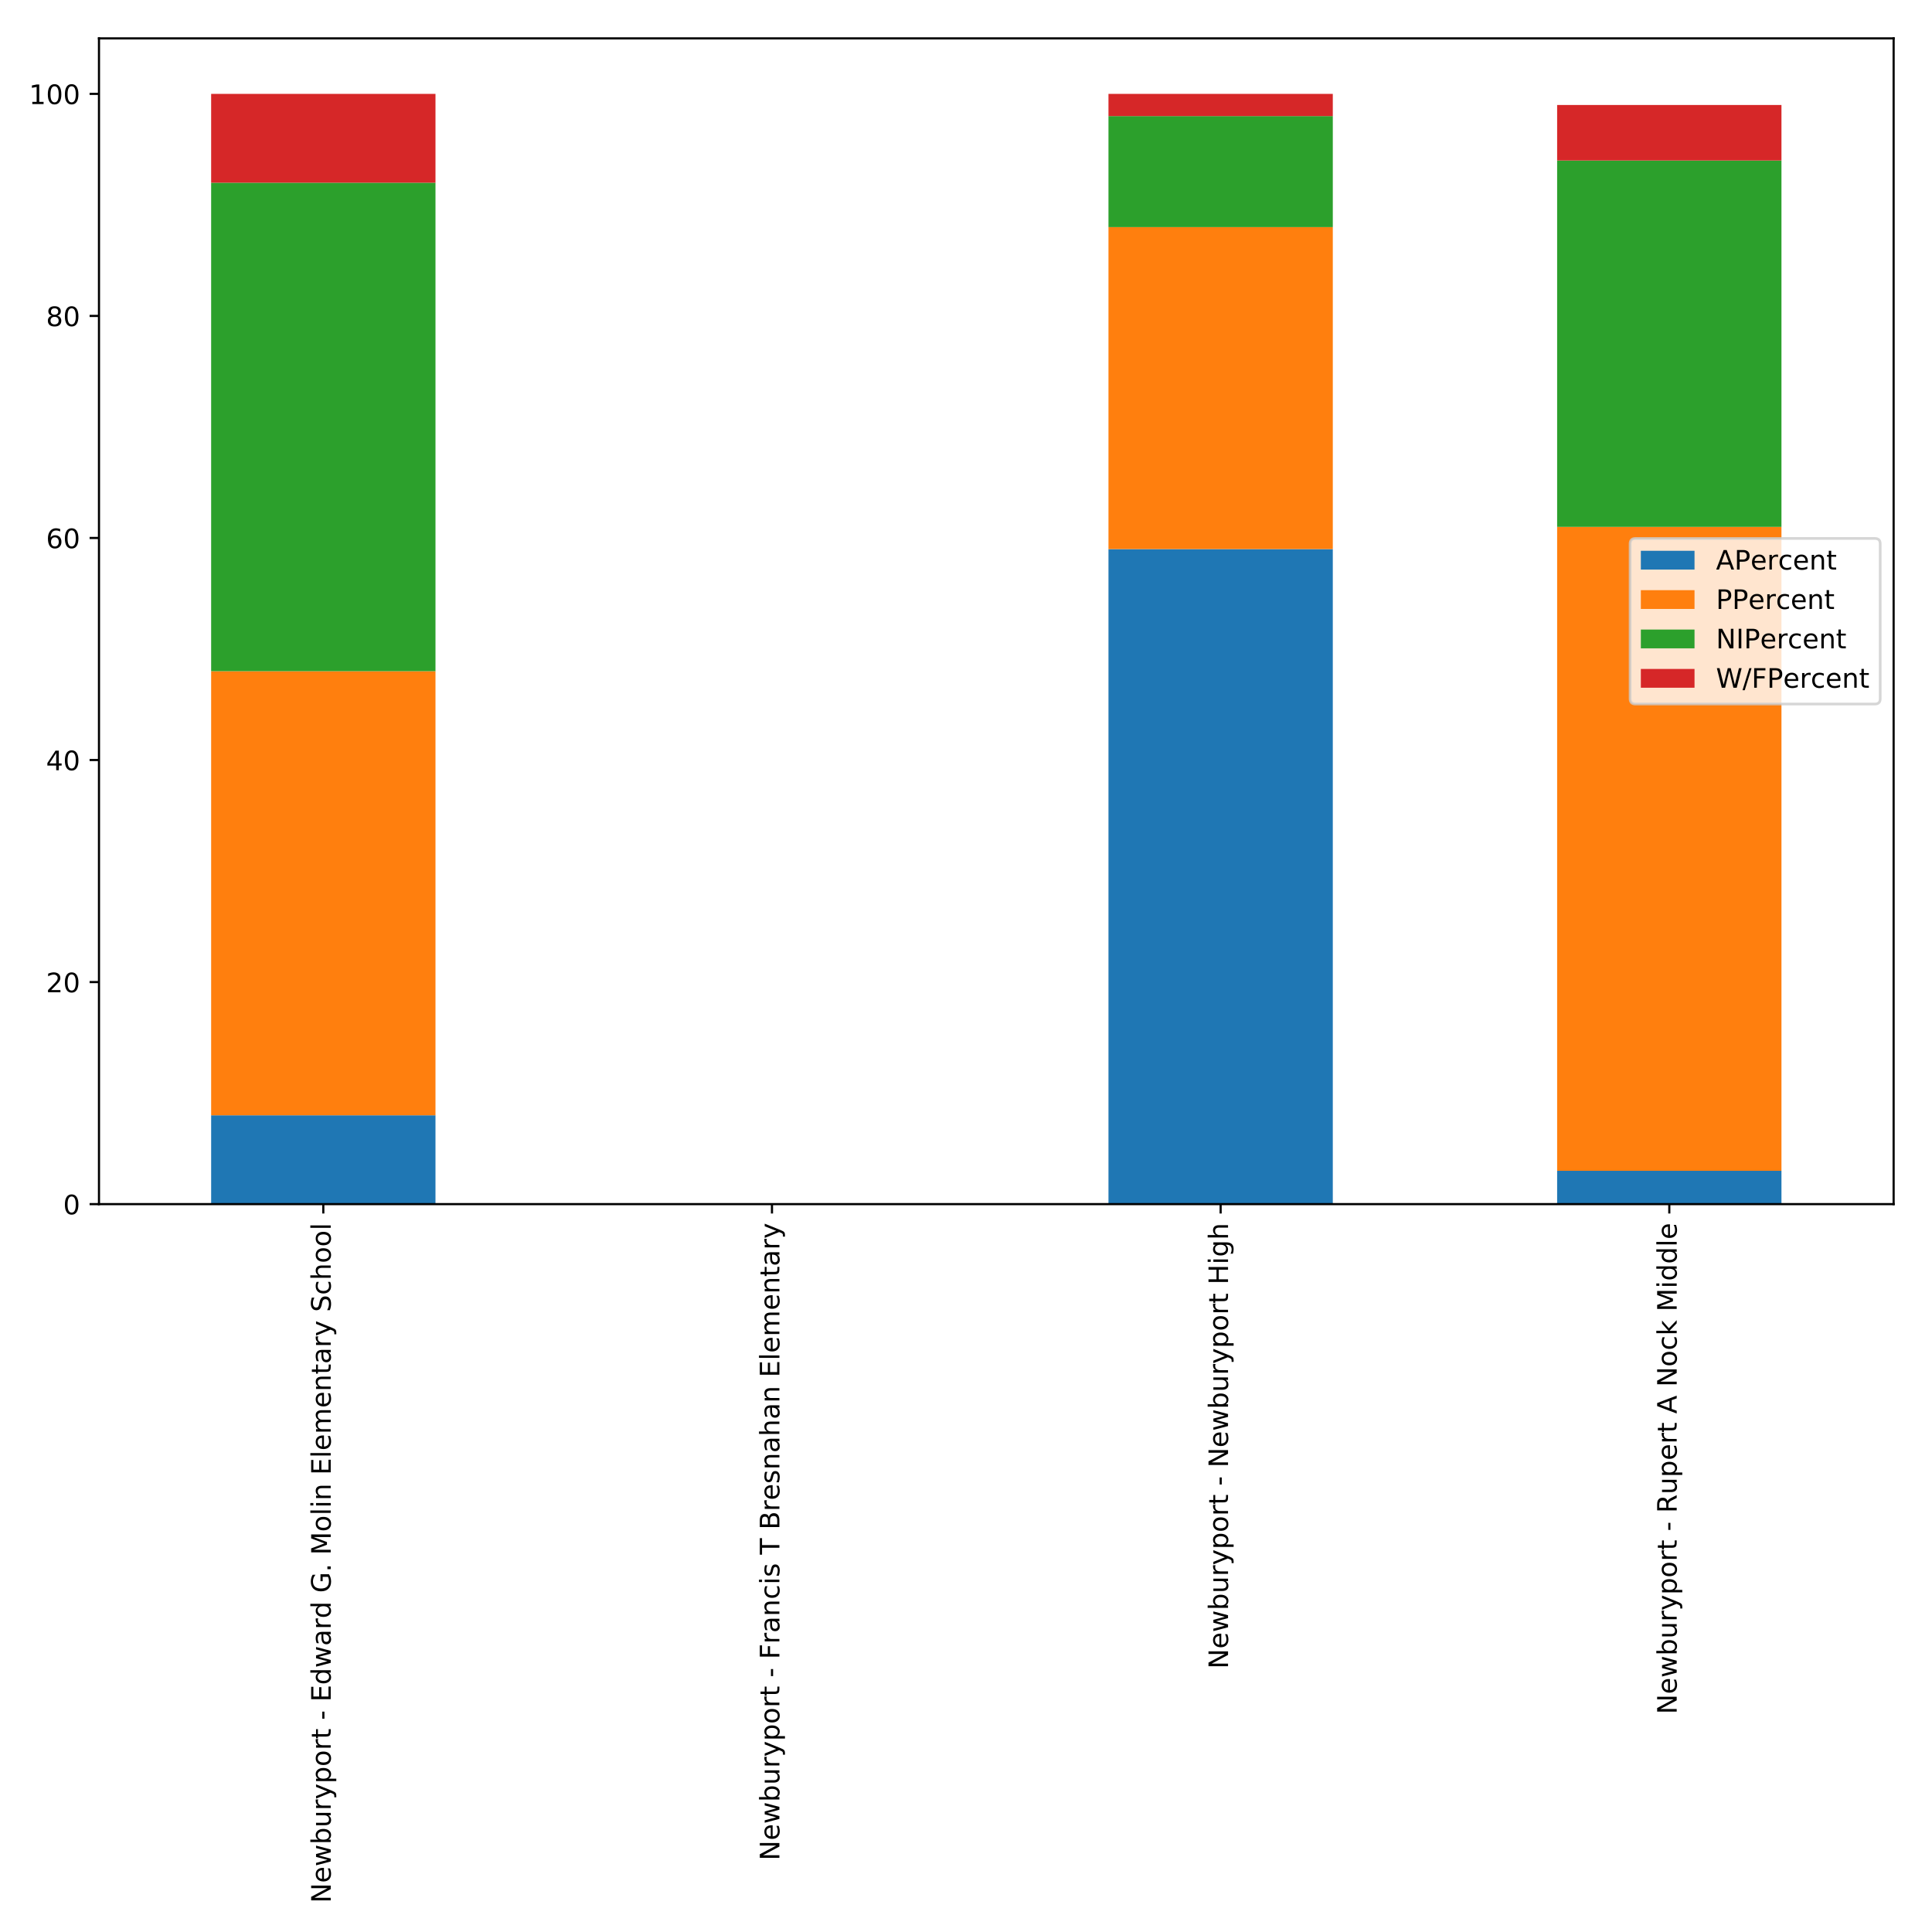 <?xml version="1.0" encoding="utf-8" standalone="no"?>
<!DOCTYPE svg PUBLIC "-//W3C//DTD SVG 1.1//EN"
  "http://www.w3.org/Graphics/SVG/1.1/DTD/svg11.dtd">
<!-- Created with matplotlib (http://matplotlib.org/) -->
<svg height="720pt" version="1.1" viewBox="0 0 720 720" width="720pt" xmlns="http://www.w3.org/2000/svg" xmlns:xlink="http://www.w3.org/1999/xlink">
 <defs>
  <style type="text/css">
*{stroke-linecap:butt;stroke-linejoin:round;}
  </style>
 </defs>
 <g id="figure_1">
  <g id="patch_1">
   <path d="M 0 720 
L 720 720 
L 720 0 
L 0 0 
z
" style="fill:#ffffff;"/>
  </g>
  <g id="axes_1">
   <g id="patch_2">
    <path d="M 36.888 448.739 
L 705.7 448.739 
L 705.7 14.3 
L 36.888 14.3 
z
" style="fill:#ffffff;"/>
   </g>
   <g id="patch_3">
    <path clip-path="url(#p3a8d5b6673)" d="M 78.688 448.739 
L 162.29 448.739 
L 162.29 415.639 
L 78.688 415.639 
z
" style="fill:#1f77b4;"/>
   </g>
   <g id="patch_4">
    <path clip-path="url(#p3a8d5b6673)" d="M 245.891 448.739 
L 329.493 448.739 
L 329.493 448.739 
L 245.891 448.739 
z
" style="fill:#1f77b4;"/>
   </g>
   <g id="patch_5">
    <path clip-path="url(#p3a8d5b6673)" d="M 413.095 448.739 
L 496.696 448.739 
L 496.696 204.626 
L 413.095 204.626 
z
" style="fill:#1f77b4;"/>
   </g>
   <g id="patch_6">
    <path clip-path="url(#p3a8d5b6673)" d="M 580.298 448.739 
L 663.899 448.739 
L 663.899 436.327 
L 580.298 436.327 
z
" style="fill:#1f77b4;"/>
   </g>
   <g id="patch_7">
    <path clip-path="url(#p3a8d5b6673)" d="M 78.688 415.639 
L 162.29 415.639 
L 162.29 250.138 
L 78.688 250.138 
z
" style="fill:#ff7f0e;"/>
   </g>
   <g id="patch_8">
    <path clip-path="url(#p3a8d5b6673)" d="M 245.891 448.739 
L 329.493 448.739 
L 329.493 448.739 
L 245.891 448.739 
z
" style="fill:#ff7f0e;"/>
   </g>
   <g id="patch_9">
    <path clip-path="url(#p3a8d5b6673)" d="M 413.095 204.626 
L 496.696 204.626 
L 496.696 84.638 
L 413.095 84.638 
z
" style="fill:#ff7f0e;"/>
   </g>
   <g id="patch_10">
    <path clip-path="url(#p3a8d5b6673)" d="M 580.298 436.327 
L 663.899 436.327 
L 663.899 196.351 
L 580.298 196.351 
z
" style="fill:#ff7f0e;"/>
   </g>
   <g id="patch_11">
    <path clip-path="url(#p3a8d5b6673)" d="M 78.688 250.138 
L 162.29 250.138 
L 162.29 68.088 
L 78.688 68.088 
z
" style="fill:#2ca02c;"/>
   </g>
   <g id="patch_12">
    <path clip-path="url(#p3a8d5b6673)" d="M 245.891 448.739 
L 329.493 448.739 
L 329.493 448.739 
L 245.891 448.739 
z
" style="fill:#2ca02c;"/>
   </g>
   <g id="patch_13">
    <path clip-path="url(#p3a8d5b6673)" d="M 413.095 84.638 
L 496.696 84.638 
L 496.696 43.263 
L 413.095 43.263 
z
" style="fill:#2ca02c;"/>
   </g>
   <g id="patch_14">
    <path clip-path="url(#p3a8d5b6673)" d="M 580.298 196.351 
L 663.899 196.351 
L 663.899 59.813 
L 580.298 59.813 
z
" style="fill:#2ca02c;"/>
   </g>
   <g id="patch_15">
    <path clip-path="url(#p3a8d5b6673)" d="M 78.688 68.088 
L 162.29 68.088 
L 162.29 34.988 
L 78.688 34.988 
z
" style="fill:#d62728;"/>
   </g>
   <g id="patch_16">
    <path clip-path="url(#p3a8d5b6673)" d="M 245.891 448.739 
L 329.493 448.739 
L 329.493 448.739 
L 245.891 448.739 
z
" style="fill:#d62728;"/>
   </g>
   <g id="patch_17">
    <path clip-path="url(#p3a8d5b6673)" d="M 413.095 43.263 
L 496.696 43.263 
L 496.696 34.988 
L 413.095 34.988 
z
" style="fill:#d62728;"/>
   </g>
   <g id="patch_18">
    <path clip-path="url(#p3a8d5b6673)" d="M 580.298 59.813 
L 663.899 59.813 
L 663.899 39.125 
L 580.298 39.125 
z
" style="fill:#d62728;"/>
   </g>
   <g id="matplotlib.axis_1">
    <g id="xtick_1">
     <g id="line2d_1">
      <defs>
       <path d="M 0 0 
L 0 3.5 
" id="m9da66a5cd7" style="stroke:#000000;stroke-width:0.8;"/>
      </defs>
      <g>
       <use style="stroke:#000000;stroke-width:0.8;" x="120.489" xlink:href="#m9da66a5cd7" y="448.739"/>
      </g>
     </g>
     <g id="text_1">
      <!-- Newburyport - Edward G. Molin Elementary School -->
      <defs>
       <path d="M 9.812 72.906 
L 23.094 72.906 
L 55.422 11.922 
L 55.422 72.906 
L 64.984 72.906 
L 64.984 0 
L 51.703 0 
L 19.391 60.984 
L 19.391 0 
L 9.812 0 
z
" id="DejaVuSans-4e"/>
       <path d="M 56.203 29.594 
L 56.203 25.203 
L 14.891 25.203 
Q 15.484 15.922 20.484 11.062 
Q 25.484 6.203 34.422 6.203 
Q 39.594 6.203 44.453 7.469 
Q 49.312 8.734 54.109 11.281 
L 54.109 2.781 
Q 49.266 0.734 44.188 -0.344 
Q 39.109 -1.422 33.891 -1.422 
Q 20.797 -1.422 13.156 6.188 
Q 5.516 13.812 5.516 26.812 
Q 5.516 40.234 12.766 48.109 
Q 20.016 56 32.328 56 
Q 43.359 56 49.781 48.891 
Q 56.203 41.797 56.203 29.594 
z
M 47.219 32.234 
Q 47.125 39.594 43.094 43.984 
Q 39.062 48.391 32.422 48.391 
Q 24.906 48.391 20.391 44.141 
Q 15.875 39.891 15.188 32.172 
z
" id="DejaVuSans-65"/>
       <path d="M 4.203 54.688 
L 13.188 54.688 
L 24.422 12.016 
L 35.594 54.688 
L 46.188 54.688 
L 57.422 12.016 
L 68.609 54.688 
L 77.594 54.688 
L 63.281 0 
L 52.688 0 
L 40.922 44.828 
L 29.109 0 
L 18.5 0 
z
" id="DejaVuSans-77"/>
       <path d="M 48.688 27.297 
Q 48.688 37.203 44.609 42.844 
Q 40.531 48.484 33.406 48.484 
Q 26.266 48.484 22.188 42.844 
Q 18.109 37.203 18.109 27.297 
Q 18.109 17.391 22.188 11.75 
Q 26.266 6.109 33.406 6.109 
Q 40.531 6.109 44.609 11.75 
Q 48.688 17.391 48.688 27.297 
z
M 18.109 46.391 
Q 20.953 51.266 25.266 53.625 
Q 29.594 56 35.594 56 
Q 45.562 56 51.781 48.094 
Q 58.016 40.188 58.016 27.297 
Q 58.016 14.406 51.781 6.484 
Q 45.562 -1.422 35.594 -1.422 
Q 29.594 -1.422 25.266 0.953 
Q 20.953 3.328 18.109 8.203 
L 18.109 0 
L 9.078 0 
L 9.078 75.984 
L 18.109 75.984 
z
" id="DejaVuSans-62"/>
       <path d="M 8.5 21.578 
L 8.5 54.688 
L 17.484 54.688 
L 17.484 21.922 
Q 17.484 14.156 20.5 10.266 
Q 23.531 6.391 29.594 6.391 
Q 36.859 6.391 41.078 11.031 
Q 45.312 15.672 45.312 23.688 
L 45.312 54.688 
L 54.297 54.688 
L 54.297 0 
L 45.312 0 
L 45.312 8.406 
Q 42.047 3.422 37.719 1 
Q 33.406 -1.422 27.688 -1.422 
Q 18.266 -1.422 13.375 4.438 
Q 8.5 10.297 8.5 21.578 
z
M 31.109 56 
z
" id="DejaVuSans-75"/>
       <path d="M 41.109 46.297 
Q 39.594 47.172 37.812 47.578 
Q 36.031 48 33.891 48 
Q 26.266 48 22.188 43.047 
Q 18.109 38.094 18.109 28.812 
L 18.109 0 
L 9.078 0 
L 9.078 54.688 
L 18.109 54.688 
L 18.109 46.188 
Q 20.953 51.172 25.484 53.578 
Q 30.031 56 36.531 56 
Q 37.453 56 38.578 55.875 
Q 39.703 55.766 41.062 55.516 
z
" id="DejaVuSans-72"/>
       <path d="M 32.172 -5.078 
Q 28.375 -14.844 24.75 -17.812 
Q 21.141 -20.797 15.094 -20.797 
L 7.906 -20.797 
L 7.906 -13.281 
L 13.188 -13.281 
Q 16.891 -13.281 18.938 -11.516 
Q 21 -9.766 23.484 -3.219 
L 25.094 0.875 
L 2.984 54.688 
L 12.5 54.688 
L 29.594 11.922 
L 46.688 54.688 
L 56.203 54.688 
z
" id="DejaVuSans-79"/>
       <path d="M 18.109 8.203 
L 18.109 -20.797 
L 9.078 -20.797 
L 9.078 54.688 
L 18.109 54.688 
L 18.109 46.391 
Q 20.953 51.266 25.266 53.625 
Q 29.594 56 35.594 56 
Q 45.562 56 51.781 48.094 
Q 58.016 40.188 58.016 27.297 
Q 58.016 14.406 51.781 6.484 
Q 45.562 -1.422 35.594 -1.422 
Q 29.594 -1.422 25.266 0.953 
Q 20.953 3.328 18.109 8.203 
z
M 48.688 27.297 
Q 48.688 37.203 44.609 42.844 
Q 40.531 48.484 33.406 48.484 
Q 26.266 48.484 22.188 42.844 
Q 18.109 37.203 18.109 27.297 
Q 18.109 17.391 22.188 11.75 
Q 26.266 6.109 33.406 6.109 
Q 40.531 6.109 44.609 11.75 
Q 48.688 17.391 48.688 27.297 
z
" id="DejaVuSans-70"/>
       <path d="M 30.609 48.391 
Q 23.391 48.391 19.188 42.75 
Q 14.984 37.109 14.984 27.297 
Q 14.984 17.484 19.156 11.844 
Q 23.344 6.203 30.609 6.203 
Q 37.797 6.203 41.984 11.859 
Q 46.188 17.531 46.188 27.297 
Q 46.188 37.016 41.984 42.703 
Q 37.797 48.391 30.609 48.391 
z
M 30.609 56 
Q 42.328 56 49.016 48.375 
Q 55.719 40.766 55.719 27.297 
Q 55.719 13.875 49.016 6.219 
Q 42.328 -1.422 30.609 -1.422 
Q 18.844 -1.422 12.172 6.219 
Q 5.516 13.875 5.516 27.297 
Q 5.516 40.766 12.172 48.375 
Q 18.844 56 30.609 56 
z
" id="DejaVuSans-6f"/>
       <path d="M 18.312 70.219 
L 18.312 54.688 
L 36.812 54.688 
L 36.812 47.703 
L 18.312 47.703 
L 18.312 18.016 
Q 18.312 11.328 20.141 9.422 
Q 21.969 7.516 27.594 7.516 
L 36.812 7.516 
L 36.812 0 
L 27.594 0 
Q 17.188 0 13.234 3.875 
Q 9.281 7.766 9.281 18.016 
L 9.281 47.703 
L 2.688 47.703 
L 2.688 54.688 
L 9.281 54.688 
L 9.281 70.219 
z
" id="DejaVuSans-74"/>
       <path id="DejaVuSans-20"/>
       <path d="M 4.891 31.391 
L 31.203 31.391 
L 31.203 23.391 
L 4.891 23.391 
z
" id="DejaVuSans-2d"/>
       <path d="M 9.812 72.906 
L 55.906 72.906 
L 55.906 64.594 
L 19.672 64.594 
L 19.672 43.016 
L 54.391 43.016 
L 54.391 34.719 
L 19.672 34.719 
L 19.672 8.297 
L 56.781 8.297 
L 56.781 0 
L 9.812 0 
z
" id="DejaVuSans-45"/>
       <path d="M 45.406 46.391 
L 45.406 75.984 
L 54.391 75.984 
L 54.391 0 
L 45.406 0 
L 45.406 8.203 
Q 42.578 3.328 38.25 0.953 
Q 33.938 -1.422 27.875 -1.422 
Q 17.969 -1.422 11.734 6.484 
Q 5.516 14.406 5.516 27.297 
Q 5.516 40.188 11.734 48.094 
Q 17.969 56 27.875 56 
Q 33.938 56 38.25 53.625 
Q 42.578 51.266 45.406 46.391 
z
M 14.797 27.297 
Q 14.797 17.391 18.875 11.75 
Q 22.953 6.109 30.078 6.109 
Q 37.203 6.109 41.297 11.75 
Q 45.406 17.391 45.406 27.297 
Q 45.406 37.203 41.297 42.844 
Q 37.203 48.484 30.078 48.484 
Q 22.953 48.484 18.875 42.844 
Q 14.797 37.203 14.797 27.297 
z
" id="DejaVuSans-64"/>
       <path d="M 34.281 27.484 
Q 23.391 27.484 19.188 25 
Q 14.984 22.516 14.984 16.5 
Q 14.984 11.719 18.141 8.906 
Q 21.297 6.109 26.703 6.109 
Q 34.188 6.109 38.703 11.406 
Q 43.219 16.703 43.219 25.484 
L 43.219 27.484 
z
M 52.203 31.203 
L 52.203 0 
L 43.219 0 
L 43.219 8.297 
Q 40.141 3.328 35.547 0.953 
Q 30.953 -1.422 24.312 -1.422 
Q 15.922 -1.422 10.953 3.297 
Q 6 8.016 6 15.922 
Q 6 25.141 12.172 29.828 
Q 18.359 34.516 30.609 34.516 
L 43.219 34.516 
L 43.219 35.406 
Q 43.219 41.609 39.141 45 
Q 35.062 48.391 27.688 48.391 
Q 23 48.391 18.547 47.266 
Q 14.109 46.141 10.016 43.891 
L 10.016 52.203 
Q 14.938 54.109 19.578 55.047 
Q 24.219 56 28.609 56 
Q 40.484 56 46.344 49.844 
Q 52.203 43.703 52.203 31.203 
z
" id="DejaVuSans-61"/>
       <path d="M 59.516 10.406 
L 59.516 29.984 
L 43.406 29.984 
L 43.406 38.094 
L 69.281 38.094 
L 69.281 6.781 
Q 63.578 2.734 56.688 0.656 
Q 49.812 -1.422 42 -1.422 
Q 24.906 -1.422 15.25 8.562 
Q 5.609 18.562 5.609 36.375 
Q 5.609 54.25 15.25 64.234 
Q 24.906 74.219 42 74.219 
Q 49.125 74.219 55.547 72.453 
Q 61.969 70.703 67.391 67.281 
L 67.391 56.781 
Q 61.922 61.422 55.766 63.766 
Q 49.609 66.109 42.828 66.109 
Q 29.438 66.109 22.719 58.641 
Q 16.016 51.172 16.016 36.375 
Q 16.016 21.625 22.719 14.156 
Q 29.438 6.688 42.828 6.688 
Q 48.047 6.688 52.141 7.594 
Q 56.25 8.5 59.516 10.406 
z
" id="DejaVuSans-47"/>
       <path d="M 10.688 12.406 
L 21 12.406 
L 21 0 
L 10.688 0 
z
" id="DejaVuSans-2e"/>
       <path d="M 9.812 72.906 
L 24.516 72.906 
L 43.109 23.297 
L 61.812 72.906 
L 76.516 72.906 
L 76.516 0 
L 66.891 0 
L 66.891 64.016 
L 48.094 14.016 
L 38.188 14.016 
L 19.391 64.016 
L 19.391 0 
L 9.812 0 
z
" id="DejaVuSans-4d"/>
       <path d="M 9.422 75.984 
L 18.406 75.984 
L 18.406 0 
L 9.422 0 
z
" id="DejaVuSans-6c"/>
       <path d="M 9.422 54.688 
L 18.406 54.688 
L 18.406 0 
L 9.422 0 
z
M 9.422 75.984 
L 18.406 75.984 
L 18.406 64.594 
L 9.422 64.594 
z
" id="DejaVuSans-69"/>
       <path d="M 54.891 33.016 
L 54.891 0 
L 45.906 0 
L 45.906 32.719 
Q 45.906 40.484 42.875 44.328 
Q 39.844 48.188 33.797 48.188 
Q 26.516 48.188 22.312 43.547 
Q 18.109 38.922 18.109 30.906 
L 18.109 0 
L 9.078 0 
L 9.078 54.688 
L 18.109 54.688 
L 18.109 46.188 
Q 21.344 51.125 25.703 53.562 
Q 30.078 56 35.797 56 
Q 45.219 56 50.047 50.172 
Q 54.891 44.344 54.891 33.016 
z
" id="DejaVuSans-6e"/>
       <path d="M 52 44.188 
Q 55.375 50.25 60.062 53.125 
Q 64.75 56 71.094 56 
Q 79.641 56 84.281 50.016 
Q 88.922 44.047 88.922 33.016 
L 88.922 0 
L 79.891 0 
L 79.891 32.719 
Q 79.891 40.578 77.094 44.375 
Q 74.312 48.188 68.609 48.188 
Q 61.625 48.188 57.562 43.547 
Q 53.516 38.922 53.516 30.906 
L 53.516 0 
L 44.484 0 
L 44.484 32.719 
Q 44.484 40.625 41.703 44.406 
Q 38.922 48.188 33.109 48.188 
Q 26.219 48.188 22.156 43.531 
Q 18.109 38.875 18.109 30.906 
L 18.109 0 
L 9.078 0 
L 9.078 54.688 
L 18.109 54.688 
L 18.109 46.188 
Q 21.188 51.219 25.484 53.609 
Q 29.781 56 35.688 56 
Q 41.656 56 45.828 52.969 
Q 50 49.953 52 44.188 
z
" id="DejaVuSans-6d"/>
       <path d="M 53.516 70.516 
L 53.516 60.891 
Q 47.906 63.578 42.922 64.891 
Q 37.938 66.219 33.297 66.219 
Q 25.25 66.219 20.875 63.094 
Q 16.5 59.969 16.5 54.203 
Q 16.5 49.359 19.406 46.891 
Q 22.312 44.438 30.422 42.922 
L 36.375 41.703 
Q 47.406 39.594 52.656 34.297 
Q 57.906 29 57.906 20.125 
Q 57.906 9.516 50.797 4.047 
Q 43.703 -1.422 29.984 -1.422 
Q 24.812 -1.422 18.969 -0.25 
Q 13.141 0.922 6.891 3.219 
L 6.891 13.375 
Q 12.891 10.016 18.656 8.297 
Q 24.422 6.594 29.984 6.594 
Q 38.422 6.594 43.016 9.906 
Q 47.609 13.234 47.609 19.391 
Q 47.609 24.75 44.312 27.781 
Q 41.016 30.812 33.5 32.328 
L 27.484 33.5 
Q 16.453 35.688 11.516 40.375 
Q 6.594 45.062 6.594 53.422 
Q 6.594 63.094 13.406 68.656 
Q 20.219 74.219 32.172 74.219 
Q 37.312 74.219 42.625 73.281 
Q 47.953 72.359 53.516 70.516 
z
" id="DejaVuSans-53"/>
       <path d="M 48.781 52.594 
L 48.781 44.188 
Q 44.969 46.297 41.141 47.344 
Q 37.312 48.391 33.406 48.391 
Q 24.656 48.391 19.812 42.844 
Q 14.984 37.312 14.984 27.297 
Q 14.984 17.281 19.812 11.734 
Q 24.656 6.203 33.406 6.203 
Q 37.312 6.203 41.141 7.25 
Q 44.969 8.297 48.781 10.406 
L 48.781 2.094 
Q 45.016 0.344 40.984 -0.531 
Q 36.969 -1.422 32.422 -1.422 
Q 20.062 -1.422 12.781 6.344 
Q 5.516 14.109 5.516 27.297 
Q 5.516 40.672 12.859 48.328 
Q 20.219 56 33.016 56 
Q 37.156 56 41.109 55.141 
Q 45.062 54.297 48.781 52.594 
z
" id="DejaVuSans-63"/>
       <path d="M 54.891 33.016 
L 54.891 0 
L 45.906 0 
L 45.906 32.719 
Q 45.906 40.484 42.875 44.328 
Q 39.844 48.188 33.797 48.188 
Q 26.516 48.188 22.312 43.547 
Q 18.109 38.922 18.109 30.906 
L 18.109 0 
L 9.078 0 
L 9.078 75.984 
L 18.109 75.984 
L 18.109 46.188 
Q 21.344 51.125 25.703 53.562 
Q 30.078 56 35.797 56 
Q 45.219 56 50.047 50.172 
Q 54.891 44.344 54.891 33.016 
z
" id="DejaVuSans-68"/>
      </defs>
      <g transform="translate(123.248 709.2)rotate(-90)scale(0.1 -0.1)">
       <use xlink:href="#DejaVuSans-4e"/>
       <use x="74.805" xlink:href="#DejaVuSans-65"/>
       <use x="136.328" xlink:href="#DejaVuSans-77"/>
       <use x="218.115" xlink:href="#DejaVuSans-62"/>
       <use x="281.592" xlink:href="#DejaVuSans-75"/>
       <use x="344.971" xlink:href="#DejaVuSans-72"/>
       <use x="386.084" xlink:href="#DejaVuSans-79"/>
       <use x="445.264" xlink:href="#DejaVuSans-70"/>
       <use x="508.74" xlink:href="#DejaVuSans-6f"/>
       <use x="569.922" xlink:href="#DejaVuSans-72"/>
       <use x="611.035" xlink:href="#DejaVuSans-74"/>
       <use x="650.244" xlink:href="#DejaVuSans-20"/>
       <use x="682.031" xlink:href="#DejaVuSans-2d"/>
       <use x="718.115" xlink:href="#DejaVuSans-20"/>
       <use x="749.902" xlink:href="#DejaVuSans-45"/>
       <use x="813.086" xlink:href="#DejaVuSans-64"/>
       <use x="876.562" xlink:href="#DejaVuSans-77"/>
       <use x="958.35" xlink:href="#DejaVuSans-61"/>
       <use x="1019.629" xlink:href="#DejaVuSans-72"/>
       <use x="1060.727" xlink:href="#DejaVuSans-64"/>
       <use x="1124.203" xlink:href="#DejaVuSans-20"/>
       <use x="1155.99" xlink:href="#DejaVuSans-47"/>
       <use x="1233.48" xlink:href="#DejaVuSans-2e"/>
       <use x="1265.268" xlink:href="#DejaVuSans-20"/>
       <use x="1297.055" xlink:href="#DejaVuSans-4d"/>
       <use x="1383.334" xlink:href="#DejaVuSans-6f"/>
       <use x="1444.516" xlink:href="#DejaVuSans-6c"/>
       <use x="1472.299" xlink:href="#DejaVuSans-69"/>
       <use x="1500.082" xlink:href="#DejaVuSans-6e"/>
       <use x="1563.461" xlink:href="#DejaVuSans-20"/>
       <use x="1595.248" xlink:href="#DejaVuSans-45"/>
       <use x="1658.432" xlink:href="#DejaVuSans-6c"/>
       <use x="1686.215" xlink:href="#DejaVuSans-65"/>
       <use x="1747.738" xlink:href="#DejaVuSans-6d"/>
       <use x="1845.15" xlink:href="#DejaVuSans-65"/>
       <use x="1906.674" xlink:href="#DejaVuSans-6e"/>
       <use x="1970.053" xlink:href="#DejaVuSans-74"/>
       <use x="2009.262" xlink:href="#DejaVuSans-61"/>
       <use x="2070.541" xlink:href="#DejaVuSans-72"/>
       <use x="2111.654" xlink:href="#DejaVuSans-79"/>
       <use x="2170.834" xlink:href="#DejaVuSans-20"/>
       <use x="2202.621" xlink:href="#DejaVuSans-53"/>
       <use x="2266.098" xlink:href="#DejaVuSans-63"/>
       <use x="2321.078" xlink:href="#DejaVuSans-68"/>
       <use x="2384.457" xlink:href="#DejaVuSans-6f"/>
       <use x="2445.639" xlink:href="#DejaVuSans-6f"/>
       <use x="2506.82" xlink:href="#DejaVuSans-6c"/>
      </g>
     </g>
    </g>
    <g id="xtick_2">
     <g id="line2d_2">
      <g>
       <use style="stroke:#000000;stroke-width:0.8;" x="287.692" xlink:href="#m9da66a5cd7" y="448.739"/>
      </g>
     </g>
     <g id="text_2">
      <!-- Newburyport - Francis T Bresnahan Elementary -->
      <defs>
       <path d="M 9.812 72.906 
L 51.703 72.906 
L 51.703 64.594 
L 19.672 64.594 
L 19.672 43.109 
L 48.578 43.109 
L 48.578 34.812 
L 19.672 34.812 
L 19.672 0 
L 9.812 0 
z
" id="DejaVuSans-46"/>
       <path d="M 44.281 53.078 
L 44.281 44.578 
Q 40.484 46.531 36.375 47.5 
Q 32.281 48.484 27.875 48.484 
Q 21.188 48.484 17.844 46.438 
Q 14.5 44.391 14.5 40.281 
Q 14.5 37.156 16.891 35.375 
Q 19.281 33.594 26.516 31.984 
L 29.594 31.297 
Q 39.156 29.25 43.188 25.516 
Q 47.219 21.781 47.219 15.094 
Q 47.219 7.469 41.188 3.016 
Q 35.156 -1.422 24.609 -1.422 
Q 20.219 -1.422 15.453 -0.562 
Q 10.688 0.297 5.422 2 
L 5.422 11.281 
Q 10.406 8.688 15.234 7.391 
Q 20.062 6.109 24.812 6.109 
Q 31.156 6.109 34.562 8.281 
Q 37.984 10.453 37.984 14.406 
Q 37.984 18.062 35.516 20.016 
Q 33.062 21.969 24.703 23.781 
L 21.578 24.516 
Q 13.234 26.266 9.516 29.906 
Q 5.812 33.547 5.812 39.891 
Q 5.812 47.609 11.281 51.797 
Q 16.75 56 26.812 56 
Q 31.781 56 36.172 55.266 
Q 40.578 54.547 44.281 53.078 
z
" id="DejaVuSans-73"/>
       <path d="M -0.297 72.906 
L 61.375 72.906 
L 61.375 64.594 
L 35.5 64.594 
L 35.5 0 
L 25.594 0 
L 25.594 64.594 
L -0.297 64.594 
z
" id="DejaVuSans-54"/>
       <path d="M 19.672 34.812 
L 19.672 8.109 
L 35.5 8.109 
Q 43.453 8.109 47.281 11.406 
Q 51.125 14.703 51.125 21.484 
Q 51.125 28.328 47.281 31.562 
Q 43.453 34.812 35.5 34.812 
z
M 19.672 64.797 
L 19.672 42.828 
L 34.281 42.828 
Q 41.5 42.828 45.031 45.531 
Q 48.578 48.25 48.578 53.812 
Q 48.578 59.328 45.031 62.062 
Q 41.5 64.797 34.281 64.797 
z
M 9.812 72.906 
L 35.016 72.906 
Q 46.297 72.906 52.391 68.219 
Q 58.5 63.531 58.5 54.891 
Q 58.5 48.188 55.375 44.234 
Q 52.25 40.281 46.188 39.312 
Q 53.469 37.75 57.5 32.781 
Q 61.531 27.828 61.531 20.406 
Q 61.531 10.641 54.891 5.312 
Q 48.25 0 35.984 0 
L 9.812 0 
z
" id="DejaVuSans-42"/>
      </defs>
      <g transform="translate(290.452 693.334)rotate(-90)scale(0.1 -0.1)">
       <use xlink:href="#DejaVuSans-4e"/>
       <use x="74.805" xlink:href="#DejaVuSans-65"/>
       <use x="136.328" xlink:href="#DejaVuSans-77"/>
       <use x="218.115" xlink:href="#DejaVuSans-62"/>
       <use x="281.592" xlink:href="#DejaVuSans-75"/>
       <use x="344.971" xlink:href="#DejaVuSans-72"/>
       <use x="386.084" xlink:href="#DejaVuSans-79"/>
       <use x="445.264" xlink:href="#DejaVuSans-70"/>
       <use x="508.74" xlink:href="#DejaVuSans-6f"/>
       <use x="569.922" xlink:href="#DejaVuSans-72"/>
       <use x="611.035" xlink:href="#DejaVuSans-74"/>
       <use x="650.244" xlink:href="#DejaVuSans-20"/>
       <use x="682.031" xlink:href="#DejaVuSans-2d"/>
       <use x="718.115" xlink:href="#DejaVuSans-20"/>
       <use x="749.902" xlink:href="#DejaVuSans-46"/>
       <use x="807.312" xlink:href="#DejaVuSans-72"/>
       <use x="848.426" xlink:href="#DejaVuSans-61"/>
       <use x="909.705" xlink:href="#DejaVuSans-6e"/>
       <use x="973.084" xlink:href="#DejaVuSans-63"/>
       <use x="1028.064" xlink:href="#DejaVuSans-69"/>
       <use x="1055.848" xlink:href="#DejaVuSans-73"/>
       <use x="1107.947" xlink:href="#DejaVuSans-20"/>
       <use x="1139.734" xlink:href="#DejaVuSans-54"/>
       <use x="1200.818" xlink:href="#DejaVuSans-20"/>
       <use x="1232.605" xlink:href="#DejaVuSans-42"/>
       <use x="1301.209" xlink:href="#DejaVuSans-72"/>
       <use x="1342.291" xlink:href="#DejaVuSans-65"/>
       <use x="1403.814" xlink:href="#DejaVuSans-73"/>
       <use x="1455.914" xlink:href="#DejaVuSans-6e"/>
       <use x="1519.293" xlink:href="#DejaVuSans-61"/>
       <use x="1580.572" xlink:href="#DejaVuSans-68"/>
       <use x="1643.951" xlink:href="#DejaVuSans-61"/>
       <use x="1705.23" xlink:href="#DejaVuSans-6e"/>
       <use x="1768.609" xlink:href="#DejaVuSans-20"/>
       <use x="1800.396" xlink:href="#DejaVuSans-45"/>
       <use x="1863.58" xlink:href="#DejaVuSans-6c"/>
       <use x="1891.363" xlink:href="#DejaVuSans-65"/>
       <use x="1952.887" xlink:href="#DejaVuSans-6d"/>
       <use x="2050.299" xlink:href="#DejaVuSans-65"/>
       <use x="2111.822" xlink:href="#DejaVuSans-6e"/>
       <use x="2175.201" xlink:href="#DejaVuSans-74"/>
       <use x="2214.41" xlink:href="#DejaVuSans-61"/>
       <use x="2275.689" xlink:href="#DejaVuSans-72"/>
       <use x="2316.803" xlink:href="#DejaVuSans-79"/>
      </g>
     </g>
    </g>
    <g id="xtick_3">
     <g id="line2d_3">
      <g>
       <use style="stroke:#000000;stroke-width:0.8;" x="454.895" xlink:href="#m9da66a5cd7" y="448.739"/>
      </g>
     </g>
     <g id="text_3">
      <!-- Newburyport - Newburyport High -->
      <defs>
       <path d="M 9.812 72.906 
L 19.672 72.906 
L 19.672 43.016 
L 55.516 43.016 
L 55.516 72.906 
L 65.375 72.906 
L 65.375 0 
L 55.516 0 
L 55.516 34.719 
L 19.672 34.719 
L 19.672 0 
L 9.812 0 
z
" id="DejaVuSans-48"/>
       <path d="M 45.406 27.984 
Q 45.406 37.75 41.375 43.109 
Q 37.359 48.484 30.078 48.484 
Q 22.859 48.484 18.828 43.109 
Q 14.797 37.75 14.797 27.984 
Q 14.797 18.266 18.828 12.891 
Q 22.859 7.516 30.078 7.516 
Q 37.359 7.516 41.375 12.891 
Q 45.406 18.266 45.406 27.984 
z
M 54.391 6.781 
Q 54.391 -7.172 48.188 -13.984 
Q 42 -20.797 29.203 -20.797 
Q 24.469 -20.797 20.266 -20.094 
Q 16.062 -19.391 12.109 -17.922 
L 12.109 -9.188 
Q 16.062 -11.328 19.922 -12.344 
Q 23.781 -13.375 27.781 -13.375 
Q 36.625 -13.375 41.016 -8.766 
Q 45.406 -4.156 45.406 5.172 
L 45.406 9.625 
Q 42.625 4.781 38.281 2.391 
Q 33.938 0 27.875 0 
Q 17.828 0 11.672 7.656 
Q 5.516 15.328 5.516 27.984 
Q 5.516 40.672 11.672 48.328 
Q 17.828 56 27.875 56 
Q 33.938 56 38.281 53.609 
Q 42.625 51.219 45.406 46.391 
L 45.406 54.688 
L 54.391 54.688 
z
" id="DejaVuSans-67"/>
      </defs>
      <g transform="translate(457.655 621.919)rotate(-90)scale(0.1 -0.1)">
       <use xlink:href="#DejaVuSans-4e"/>
       <use x="74.805" xlink:href="#DejaVuSans-65"/>
       <use x="136.328" xlink:href="#DejaVuSans-77"/>
       <use x="218.115" xlink:href="#DejaVuSans-62"/>
       <use x="281.592" xlink:href="#DejaVuSans-75"/>
       <use x="344.971" xlink:href="#DejaVuSans-72"/>
       <use x="386.084" xlink:href="#DejaVuSans-79"/>
       <use x="445.264" xlink:href="#DejaVuSans-70"/>
       <use x="508.74" xlink:href="#DejaVuSans-6f"/>
       <use x="569.922" xlink:href="#DejaVuSans-72"/>
       <use x="611.035" xlink:href="#DejaVuSans-74"/>
       <use x="650.244" xlink:href="#DejaVuSans-20"/>
       <use x="682.031" xlink:href="#DejaVuSans-2d"/>
       <use x="718.115" xlink:href="#DejaVuSans-20"/>
       <use x="749.902" xlink:href="#DejaVuSans-4e"/>
       <use x="824.707" xlink:href="#DejaVuSans-65"/>
       <use x="886.23" xlink:href="#DejaVuSans-77"/>
       <use x="968.018" xlink:href="#DejaVuSans-62"/>
       <use x="1031.494" xlink:href="#DejaVuSans-75"/>
       <use x="1094.873" xlink:href="#DejaVuSans-72"/>
       <use x="1135.986" xlink:href="#DejaVuSans-79"/>
       <use x="1195.166" xlink:href="#DejaVuSans-70"/>
       <use x="1258.643" xlink:href="#DejaVuSans-6f"/>
       <use x="1319.824" xlink:href="#DejaVuSans-72"/>
       <use x="1360.938" xlink:href="#DejaVuSans-74"/>
       <use x="1400.146" xlink:href="#DejaVuSans-20"/>
       <use x="1431.934" xlink:href="#DejaVuSans-48"/>
       <use x="1507.129" xlink:href="#DejaVuSans-69"/>
       <use x="1534.912" xlink:href="#DejaVuSans-67"/>
       <use x="1598.389" xlink:href="#DejaVuSans-68"/>
      </g>
     </g>
    </g>
    <g id="xtick_4">
     <g id="line2d_4">
      <g>
       <use style="stroke:#000000;stroke-width:0.8;" x="622.098" xlink:href="#m9da66a5cd7" y="448.739"/>
      </g>
     </g>
     <g id="text_4">
      <!-- Newburyport - Rupert A Nock Middle -->
      <defs>
       <path d="M 44.391 34.188 
Q 47.562 33.109 50.562 29.594 
Q 53.562 26.078 56.594 19.922 
L 66.609 0 
L 56 0 
L 46.688 18.703 
Q 43.062 26.031 39.672 28.422 
Q 36.281 30.812 30.422 30.812 
L 19.672 30.812 
L 19.672 0 
L 9.812 0 
L 9.812 72.906 
L 32.078 72.906 
Q 44.578 72.906 50.734 67.672 
Q 56.891 62.453 56.891 51.906 
Q 56.891 45.016 53.688 40.469 
Q 50.484 35.938 44.391 34.188 
z
M 19.672 64.797 
L 19.672 38.922 
L 32.078 38.922 
Q 39.203 38.922 42.844 42.219 
Q 46.484 45.516 46.484 51.906 
Q 46.484 58.297 42.844 61.547 
Q 39.203 64.797 32.078 64.797 
z
" id="DejaVuSans-52"/>
       <path d="M 34.188 63.188 
L 20.797 26.906 
L 47.609 26.906 
z
M 28.609 72.906 
L 39.797 72.906 
L 67.578 0 
L 57.328 0 
L 50.688 18.703 
L 17.828 18.703 
L 11.188 0 
L 0.781 0 
z
" id="DejaVuSans-41"/>
       <path d="M 9.078 75.984 
L 18.109 75.984 
L 18.109 31.109 
L 44.922 54.688 
L 56.391 54.688 
L 27.391 29.109 
L 57.625 0 
L 45.906 0 
L 18.109 26.703 
L 18.109 0 
L 9.078 0 
z
" id="DejaVuSans-6b"/>
      </defs>
      <g transform="translate(624.858 638.841)rotate(-90)scale(0.1 -0.1)">
       <use xlink:href="#DejaVuSans-4e"/>
       <use x="74.805" xlink:href="#DejaVuSans-65"/>
       <use x="136.328" xlink:href="#DejaVuSans-77"/>
       <use x="218.115" xlink:href="#DejaVuSans-62"/>
       <use x="281.592" xlink:href="#DejaVuSans-75"/>
       <use x="344.971" xlink:href="#DejaVuSans-72"/>
       <use x="386.084" xlink:href="#DejaVuSans-79"/>
       <use x="445.264" xlink:href="#DejaVuSans-70"/>
       <use x="508.74" xlink:href="#DejaVuSans-6f"/>
       <use x="569.922" xlink:href="#DejaVuSans-72"/>
       <use x="611.035" xlink:href="#DejaVuSans-74"/>
       <use x="650.244" xlink:href="#DejaVuSans-20"/>
       <use x="682.031" xlink:href="#DejaVuSans-2d"/>
       <use x="718.115" xlink:href="#DejaVuSans-20"/>
       <use x="749.902" xlink:href="#DejaVuSans-52"/>
       <use x="819.322" xlink:href="#DejaVuSans-75"/>
       <use x="882.701" xlink:href="#DejaVuSans-70"/>
       <use x="946.178" xlink:href="#DejaVuSans-65"/>
       <use x="1007.701" xlink:href="#DejaVuSans-72"/>
       <use x="1048.814" xlink:href="#DejaVuSans-74"/>
       <use x="1088.023" xlink:href="#DejaVuSans-20"/>
       <use x="1119.811" xlink:href="#DejaVuSans-41"/>
       <use x="1188.219" xlink:href="#DejaVuSans-20"/>
       <use x="1220.006" xlink:href="#DejaVuSans-4e"/>
       <use x="1294.811" xlink:href="#DejaVuSans-6f"/>
       <use x="1355.992" xlink:href="#DejaVuSans-63"/>
       <use x="1410.973" xlink:href="#DejaVuSans-6b"/>
       <use x="1468.883" xlink:href="#DejaVuSans-20"/>
       <use x="1500.67" xlink:href="#DejaVuSans-4d"/>
       <use x="1586.949" xlink:href="#DejaVuSans-69"/>
       <use x="1614.732" xlink:href="#DejaVuSans-64"/>
       <use x="1678.209" xlink:href="#DejaVuSans-64"/>
       <use x="1741.686" xlink:href="#DejaVuSans-6c"/>
       <use x="1769.469" xlink:href="#DejaVuSans-65"/>
      </g>
     </g>
    </g>
   </g>
   <g id="matplotlib.axis_2">
    <g id="ytick_1">
     <g id="line2d_5">
      <defs>
       <path d="M 0 0 
L -3.5 0 
" id="mea988fd508" style="stroke:#000000;stroke-width:0.8;"/>
      </defs>
      <g>
       <use style="stroke:#000000;stroke-width:0.8;" x="36.888" xlink:href="#mea988fd508" y="448.739"/>
      </g>
     </g>
     <g id="text_5">
      <!-- 0 -->
      <defs>
       <path d="M 31.781 66.406 
Q 24.172 66.406 20.328 58.906 
Q 16.5 51.422 16.5 36.375 
Q 16.5 21.391 20.328 13.891 
Q 24.172 6.391 31.781 6.391 
Q 39.453 6.391 43.281 13.891 
Q 47.125 21.391 47.125 36.375 
Q 47.125 51.422 43.281 58.906 
Q 39.453 66.406 31.781 66.406 
z
M 31.781 74.219 
Q 44.047 74.219 50.516 64.516 
Q 56.984 54.828 56.984 36.375 
Q 56.984 17.969 50.516 8.266 
Q 44.047 -1.422 31.781 -1.422 
Q 19.531 -1.422 13.062 8.266 
Q 6.594 17.969 6.594 36.375 
Q 6.594 54.828 13.062 64.516 
Q 19.531 74.219 31.781 74.219 
z
" id="DejaVuSans-30"/>
      </defs>
      <g transform="translate(23.525 452.538)scale(0.1 -0.1)">
       <use xlink:href="#DejaVuSans-30"/>
      </g>
     </g>
    </g>
    <g id="ytick_2">
     <g id="line2d_6">
      <g>
       <use style="stroke:#000000;stroke-width:0.8;" x="36.888" xlink:href="#mea988fd508" y="365.989"/>
      </g>
     </g>
     <g id="text_6">
      <!-- 20 -->
      <defs>
       <path d="M 19.188 8.297 
L 53.609 8.297 
L 53.609 0 
L 7.328 0 
L 7.328 8.297 
Q 12.938 14.109 22.625 23.891 
Q 32.328 33.688 34.812 36.531 
Q 39.547 41.844 41.422 45.531 
Q 43.312 49.219 43.312 52.781 
Q 43.312 58.594 39.234 62.25 
Q 35.156 65.922 28.609 65.922 
Q 23.969 65.922 18.812 64.312 
Q 13.672 62.703 7.812 59.422 
L 7.812 69.391 
Q 13.766 71.781 18.938 73 
Q 24.125 74.219 28.422 74.219 
Q 39.75 74.219 46.484 68.547 
Q 53.219 62.891 53.219 53.422 
Q 53.219 48.922 51.531 44.891 
Q 49.859 40.875 45.406 35.406 
Q 44.188 33.984 37.641 27.219 
Q 31.109 20.453 19.188 8.297 
z
" id="DejaVuSans-32"/>
      </defs>
      <g transform="translate(17.163 369.788)scale(0.1 -0.1)">
       <use xlink:href="#DejaVuSans-32"/>
       <use x="63.623" xlink:href="#DejaVuSans-30"/>
      </g>
     </g>
    </g>
    <g id="ytick_3">
     <g id="line2d_7">
      <g>
       <use style="stroke:#000000;stroke-width:0.8;" x="36.888" xlink:href="#mea988fd508" y="283.238"/>
      </g>
     </g>
     <g id="text_7">
      <!-- 40 -->
      <defs>
       <path d="M 37.797 64.312 
L 12.891 25.391 
L 37.797 25.391 
z
M 35.203 72.906 
L 47.609 72.906 
L 47.609 25.391 
L 58.016 25.391 
L 58.016 17.188 
L 47.609 17.188 
L 47.609 0 
L 37.797 0 
L 37.797 17.188 
L 4.891 17.188 
L 4.891 26.703 
z
" id="DejaVuSans-34"/>
      </defs>
      <g transform="translate(17.163 287.038)scale(0.1 -0.1)">
       <use xlink:href="#DejaVuSans-34"/>
       <use x="63.623" xlink:href="#DejaVuSans-30"/>
      </g>
     </g>
    </g>
    <g id="ytick_4">
     <g id="line2d_8">
      <g>
       <use style="stroke:#000000;stroke-width:0.8;" x="36.888" xlink:href="#mea988fd508" y="200.488"/>
      </g>
     </g>
     <g id="text_8">
      <!-- 60 -->
      <defs>
       <path d="M 33.016 40.375 
Q 26.375 40.375 22.484 35.828 
Q 18.609 31.297 18.609 23.391 
Q 18.609 15.531 22.484 10.953 
Q 26.375 6.391 33.016 6.391 
Q 39.656 6.391 43.531 10.953 
Q 47.406 15.531 47.406 23.391 
Q 47.406 31.297 43.531 35.828 
Q 39.656 40.375 33.016 40.375 
z
M 52.594 71.297 
L 52.594 62.312 
Q 48.875 64.062 45.094 64.984 
Q 41.312 65.922 37.594 65.922 
Q 27.828 65.922 22.672 59.328 
Q 17.531 52.734 16.797 39.406 
Q 19.672 43.656 24.016 45.922 
Q 28.375 48.188 33.594 48.188 
Q 44.578 48.188 50.953 41.516 
Q 57.328 34.859 57.328 23.391 
Q 57.328 12.156 50.688 5.359 
Q 44.047 -1.422 33.016 -1.422 
Q 20.359 -1.422 13.672 8.266 
Q 6.984 17.969 6.984 36.375 
Q 6.984 53.656 15.188 63.938 
Q 23.391 74.219 37.203 74.219 
Q 40.922 74.219 44.703 73.484 
Q 48.484 72.75 52.594 71.297 
z
" id="DejaVuSans-36"/>
      </defs>
      <g transform="translate(17.163 204.287)scale(0.1 -0.1)">
       <use xlink:href="#DejaVuSans-36"/>
       <use x="63.623" xlink:href="#DejaVuSans-30"/>
      </g>
     </g>
    </g>
    <g id="ytick_5">
     <g id="line2d_9">
      <g>
       <use style="stroke:#000000;stroke-width:0.8;" x="36.888" xlink:href="#mea988fd508" y="117.738"/>
      </g>
     </g>
     <g id="text_9">
      <!-- 80 -->
      <defs>
       <path d="M 31.781 34.625 
Q 24.75 34.625 20.719 30.859 
Q 16.703 27.094 16.703 20.516 
Q 16.703 13.922 20.719 10.156 
Q 24.75 6.391 31.781 6.391 
Q 38.812 6.391 42.859 10.172 
Q 46.922 13.969 46.922 20.516 
Q 46.922 27.094 42.891 30.859 
Q 38.875 34.625 31.781 34.625 
z
M 21.922 38.812 
Q 15.578 40.375 12.031 44.719 
Q 8.5 49.078 8.5 55.328 
Q 8.5 64.062 14.719 69.141 
Q 20.953 74.219 31.781 74.219 
Q 42.672 74.219 48.875 69.141 
Q 55.078 64.062 55.078 55.328 
Q 55.078 49.078 51.531 44.719 
Q 48 40.375 41.703 38.812 
Q 48.828 37.156 52.797 32.312 
Q 56.781 27.484 56.781 20.516 
Q 56.781 9.906 50.312 4.234 
Q 43.844 -1.422 31.781 -1.422 
Q 19.734 -1.422 13.25 4.234 
Q 6.781 9.906 6.781 20.516 
Q 6.781 27.484 10.781 32.312 
Q 14.797 37.156 21.922 38.812 
z
M 18.312 54.391 
Q 18.312 48.734 21.844 45.562 
Q 25.391 42.391 31.781 42.391 
Q 38.141 42.391 41.719 45.562 
Q 45.312 48.734 45.312 54.391 
Q 45.312 60.062 41.719 63.234 
Q 38.141 66.406 31.781 66.406 
Q 25.391 66.406 21.844 63.234 
Q 18.312 60.062 18.312 54.391 
z
" id="DejaVuSans-38"/>
      </defs>
      <g transform="translate(17.163 121.537)scale(0.1 -0.1)">
       <use xlink:href="#DejaVuSans-38"/>
       <use x="63.623" xlink:href="#DejaVuSans-30"/>
      </g>
     </g>
    </g>
    <g id="ytick_6">
     <g id="line2d_10">
      <g>
       <use style="stroke:#000000;stroke-width:0.8;" x="36.888" xlink:href="#mea988fd508" y="34.988"/>
      </g>
     </g>
     <g id="text_10">
      <!-- 100 -->
      <defs>
       <path d="M 12.406 8.297 
L 28.516 8.297 
L 28.516 63.922 
L 10.984 60.406 
L 10.984 69.391 
L 28.422 72.906 
L 38.281 72.906 
L 38.281 8.297 
L 54.391 8.297 
L 54.391 0 
L 12.406 0 
z
" id="DejaVuSans-31"/>
      </defs>
      <g transform="translate(10.8 38.787)scale(0.1 -0.1)">
       <use xlink:href="#DejaVuSans-31"/>
       <use x="63.623" xlink:href="#DejaVuSans-30"/>
       <use x="127.246" xlink:href="#DejaVuSans-30"/>
      </g>
     </g>
    </g>
   </g>
   <g id="patch_19">
    <path d="M 36.888 448.739 
L 36.888 14.3 
" style="fill:none;stroke:#000000;stroke-linecap:square;stroke-linejoin:miter;stroke-width:0.8;"/>
   </g>
   <g id="patch_20">
    <path d="M 705.7 448.739 
L 705.7 14.3 
" style="fill:none;stroke:#000000;stroke-linecap:square;stroke-linejoin:miter;stroke-width:0.8;"/>
   </g>
   <g id="patch_21">
    <path d="M 36.888 448.739 
L 705.7 448.739 
" style="fill:none;stroke:#000000;stroke-linecap:square;stroke-linejoin:miter;stroke-width:0.8;"/>
   </g>
   <g id="patch_22">
    <path d="M 36.888 14.3 
L 705.7 14.3 
" style="fill:none;stroke:#000000;stroke-linecap:square;stroke-linejoin:miter;stroke-width:0.8;"/>
   </g>
   <g id="legend_1">
    <g id="patch_23">
     <path d="M 609.497 262.376 
L 698.7 262.376 
Q 700.7 262.376 700.7 260.376 
L 700.7 202.663 
Q 700.7 200.663 698.7 200.663 
L 609.497 200.663 
Q 607.497 200.663 607.497 202.663 
L 607.497 260.376 
Q 607.497 262.376 609.497 262.376 
z
" style="fill:#ffffff;opacity:0.8;stroke:#cccccc;stroke-linejoin:miter;"/>
    </g>
    <g id="patch_24">
     <path d="M 611.497 212.262 
L 631.497 212.262 
L 631.497 205.262 
L 611.497 205.262 
z
" style="fill:#1f77b4;"/>
    </g>
    <g id="text_11">
     <!-- APercent -->
     <defs>
      <path d="M 19.672 64.797 
L 19.672 37.406 
L 32.078 37.406 
Q 38.969 37.406 42.719 40.969 
Q 46.484 44.531 46.484 51.125 
Q 46.484 57.672 42.719 61.234 
Q 38.969 64.797 32.078 64.797 
z
M 9.812 72.906 
L 32.078 72.906 
Q 44.344 72.906 50.609 67.359 
Q 56.891 61.812 56.891 51.125 
Q 56.891 40.328 50.609 34.812 
Q 44.344 29.297 32.078 29.297 
L 19.672 29.297 
L 19.672 0 
L 9.812 0 
z
" id="DejaVuSans-50"/>
     </defs>
     <g transform="translate(639.497 212.262)scale(0.1 -0.1)">
      <use xlink:href="#DejaVuSans-41"/>
      <use x="68.408" xlink:href="#DejaVuSans-50"/>
      <use x="128.664" xlink:href="#DejaVuSans-65"/>
      <use x="190.188" xlink:href="#DejaVuSans-72"/>
      <use x="231.27" xlink:href="#DejaVuSans-63"/>
      <use x="286.25" xlink:href="#DejaVuSans-65"/>
      <use x="347.773" xlink:href="#DejaVuSans-6e"/>
      <use x="411.152" xlink:href="#DejaVuSans-74"/>
     </g>
    </g>
    <g id="patch_25">
     <path d="M 611.497 226.94 
L 631.497 226.94 
L 631.497 219.94 
L 611.497 219.94 
z
" style="fill:#ff7f0e;"/>
    </g>
    <g id="text_12">
     <!-- PPercent -->
     <g transform="translate(639.497 226.94)scale(0.1 -0.1)">
      <use xlink:href="#DejaVuSans-50"/>
      <use x="60.303" xlink:href="#DejaVuSans-50"/>
      <use x="120.559" xlink:href="#DejaVuSans-65"/>
      <use x="182.082" xlink:href="#DejaVuSans-72"/>
      <use x="223.164" xlink:href="#DejaVuSans-63"/>
      <use x="278.145" xlink:href="#DejaVuSans-65"/>
      <use x="339.668" xlink:href="#DejaVuSans-6e"/>
      <use x="403.047" xlink:href="#DejaVuSans-74"/>
     </g>
    </g>
    <g id="patch_26">
     <path d="M 611.497 241.618 
L 631.497 241.618 
L 631.497 234.618 
L 611.497 234.618 
z
" style="fill:#2ca02c;"/>
    </g>
    <g id="text_13">
     <!-- NIPercent -->
     <defs>
      <path d="M 9.812 72.906 
L 19.672 72.906 
L 19.672 0 
L 9.812 0 
z
" id="DejaVuSans-49"/>
     </defs>
     <g transform="translate(639.497 241.618)scale(0.1 -0.1)">
      <use xlink:href="#DejaVuSans-4e"/>
      <use x="74.805" xlink:href="#DejaVuSans-49"/>
      <use x="104.297" xlink:href="#DejaVuSans-50"/>
      <use x="164.553" xlink:href="#DejaVuSans-65"/>
      <use x="226.076" xlink:href="#DejaVuSans-72"/>
      <use x="267.158" xlink:href="#DejaVuSans-63"/>
      <use x="322.139" xlink:href="#DejaVuSans-65"/>
      <use x="383.662" xlink:href="#DejaVuSans-6e"/>
      <use x="447.041" xlink:href="#DejaVuSans-74"/>
     </g>
    </g>
    <g id="patch_27">
     <path d="M 611.497 256.296 
L 631.497 256.296 
L 631.497 249.296 
L 611.497 249.296 
z
" style="fill:#d62728;"/>
    </g>
    <g id="text_14">
     <!-- W/FPercent -->
     <defs>
      <path d="M 3.328 72.906 
L 13.281 72.906 
L 28.609 11.281 
L 43.891 72.906 
L 54.984 72.906 
L 70.312 11.281 
L 85.594 72.906 
L 95.609 72.906 
L 77.297 0 
L 64.891 0 
L 49.516 63.281 
L 33.984 0 
L 21.578 0 
z
" id="DejaVuSans-57"/>
      <path d="M 25.391 72.906 
L 33.688 72.906 
L 8.297 -9.281 
L 0 -9.281 
z
" id="DejaVuSans-2f"/>
     </defs>
     <g transform="translate(639.497 256.296)scale(0.1 -0.1)">
      <use xlink:href="#DejaVuSans-57"/>
      <use x="98.877" xlink:href="#DejaVuSans-2f"/>
      <use x="132.568" xlink:href="#DejaVuSans-46"/>
      <use x="190.088" xlink:href="#DejaVuSans-50"/>
      <use x="250.344" xlink:href="#DejaVuSans-65"/>
      <use x="311.867" xlink:href="#DejaVuSans-72"/>
      <use x="352.949" xlink:href="#DejaVuSans-63"/>
      <use x="407.93" xlink:href="#DejaVuSans-65"/>
      <use x="469.453" xlink:href="#DejaVuSans-6e"/>
      <use x="532.832" xlink:href="#DejaVuSans-74"/>
     </g>
    </g>
   </g>
  </g>
 </g>
 <defs>
  <clipPath id="p3a8d5b6673">
   <rect height="434.439" width="668.812" x="36.888" y="14.3"/>
  </clipPath>
 </defs>
</svg>
